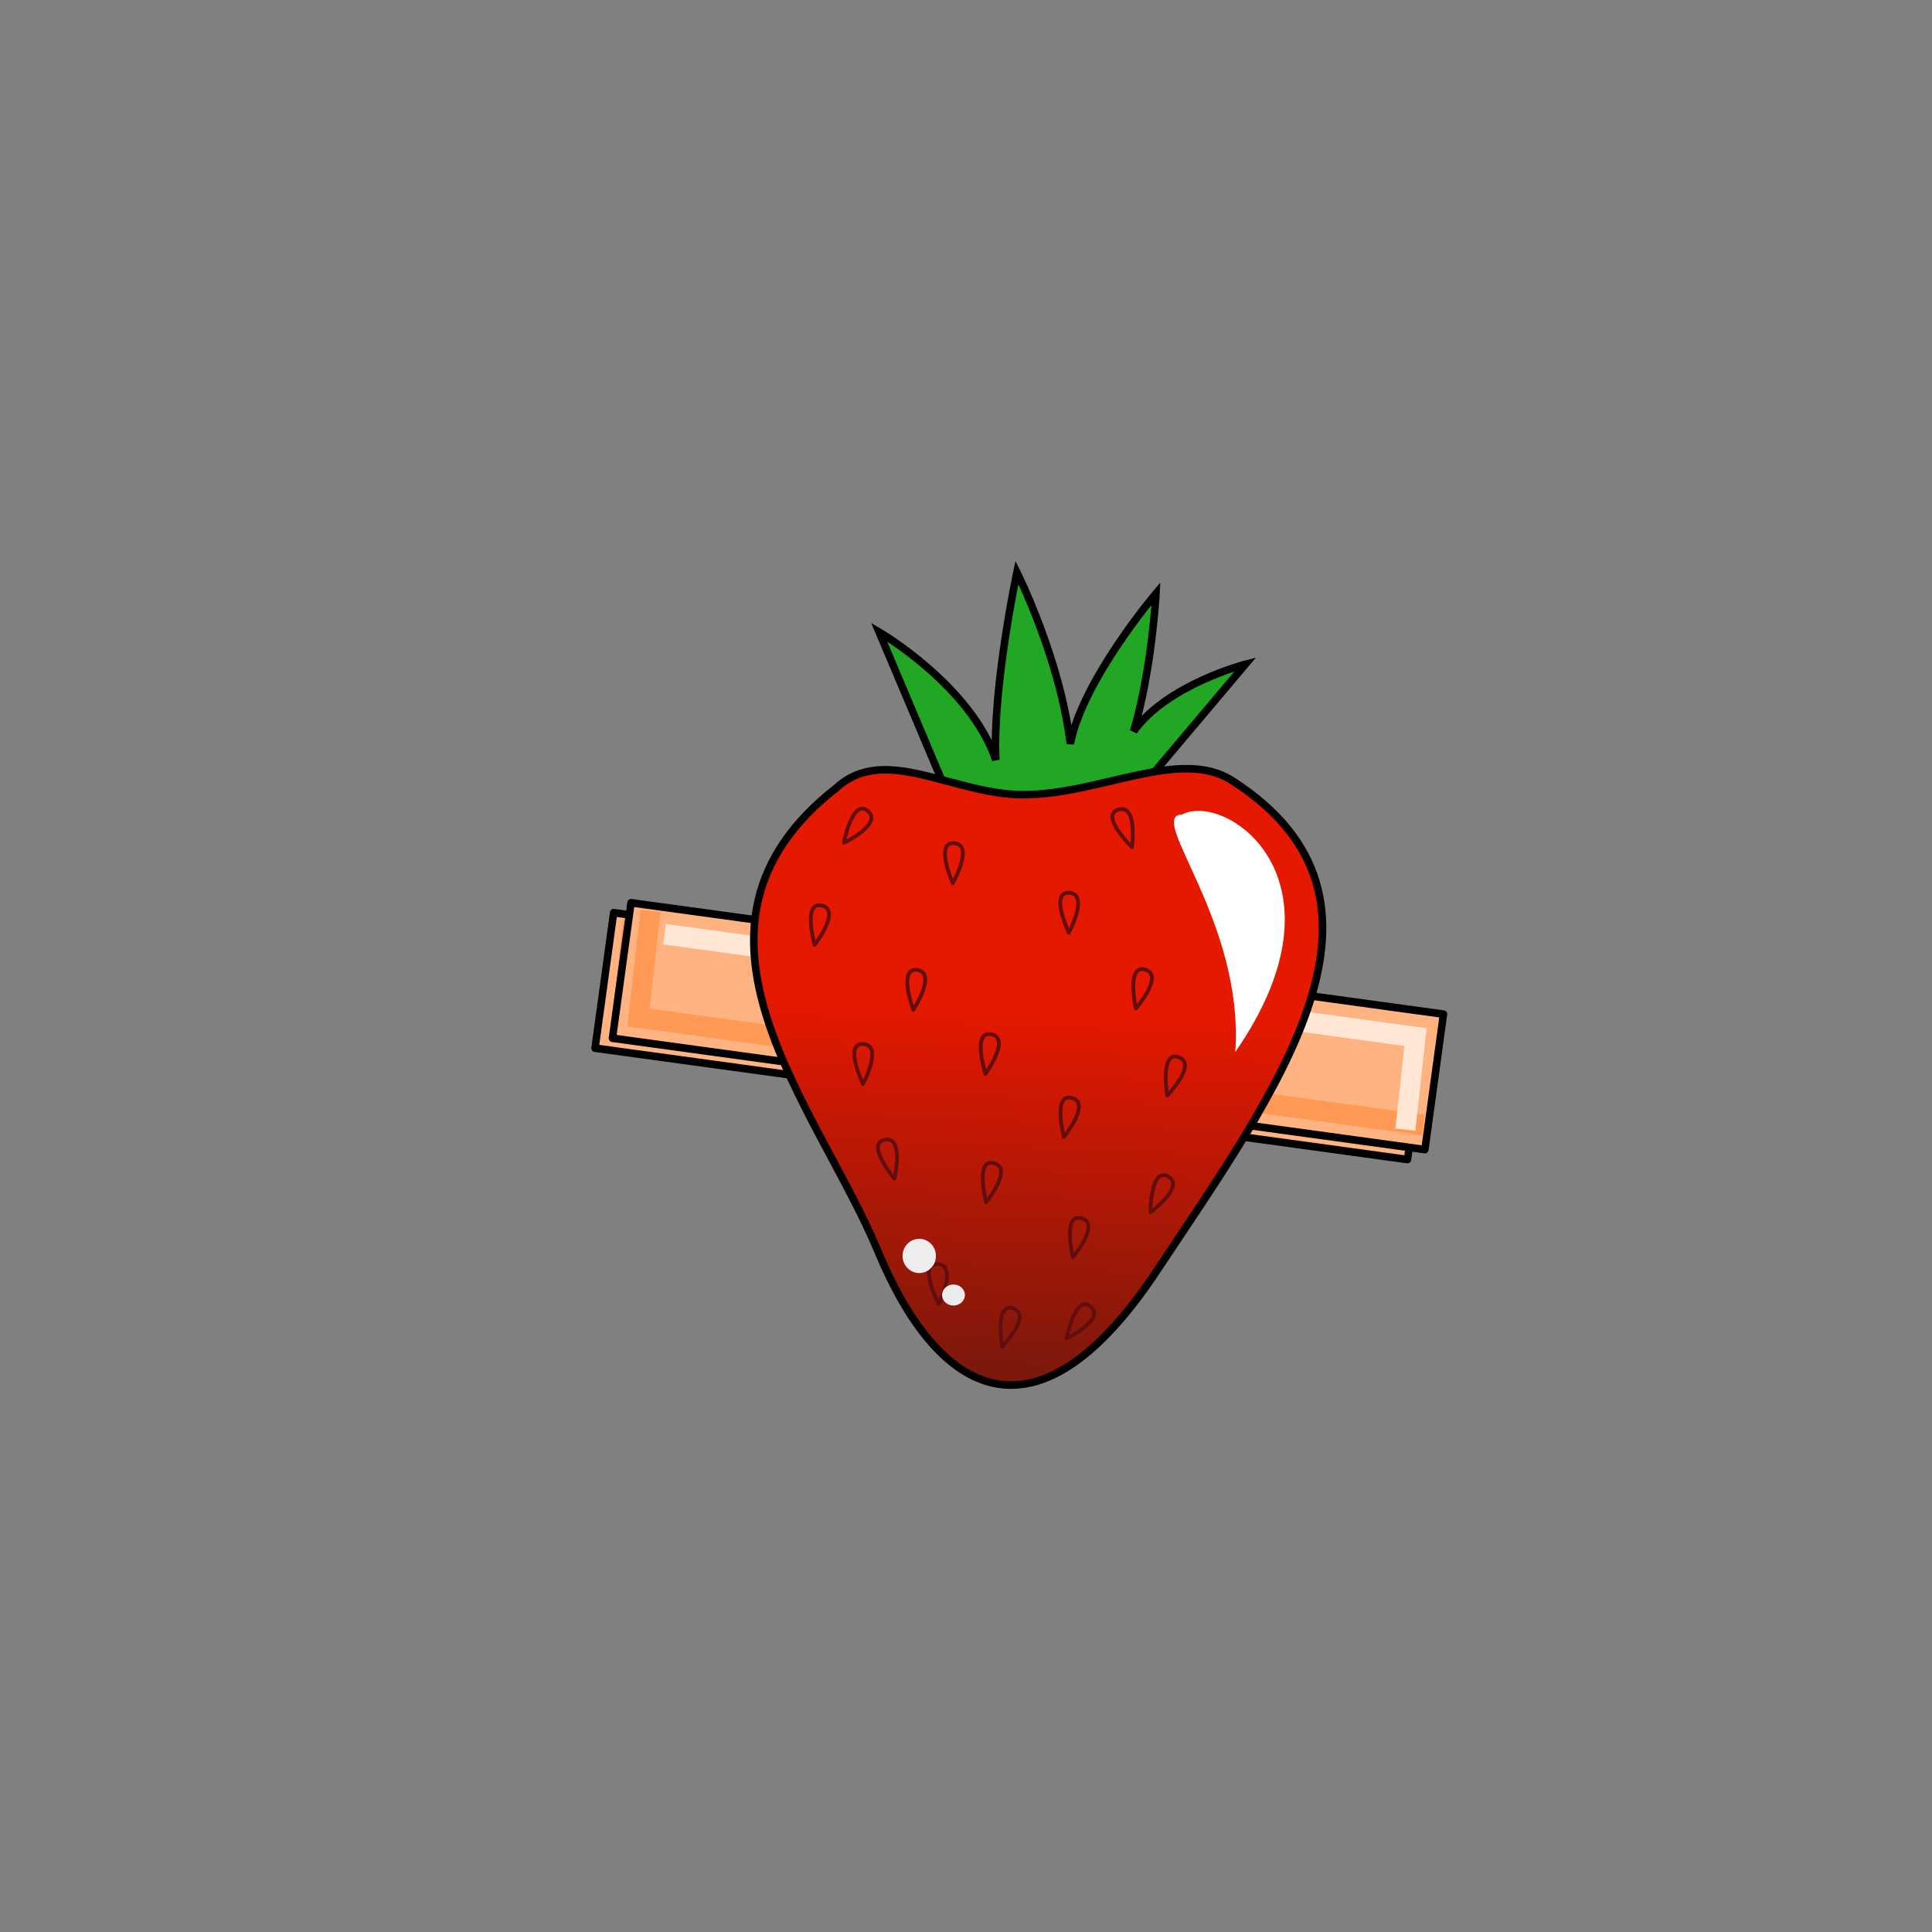 <svg xmlns="http://www.w3.org/2000/svg" xmlns:xlink="http://www.w3.org/1999/xlink" viewBox="0 0 256 256">
    <rect x="0" y="0" width="256" height="256" fill="#808080" stroke="none"/>
    <defs>
        <linearGradient id="linearGradient126">
            <stop offset="0" stop-color="#dd8d46"/>
            <stop offset="1" stop-color="#760606"/>
        </linearGradient>
        <linearGradient id="linearGradient124">
            <stop offset="0" stop-color="#e51800"/>
            <stop offset="1" stop-color="#7a180c"/>
        </linearGradient>
        <linearGradient id="innoGrad8">
            <stop offset="0" stop-color="#d5d388"/>
            <stop offset="1" stop-color="#c0be7a"/>
        </linearGradient>
        <linearGradient id="innoGrad7">
            <stop offset="0" stop-color="#d02915"/>
            <stop offset="1" stop-color="#a62111"/>
        </linearGradient>
        <linearGradient id="innoGrad6">
            <stop offset="0" stop-color="#8ea12d"/>
            <stop offset="1" stop-color="#809129"/>
        </linearGradient>
        <linearGradient id="innoGrad5">
            <stop offset="0" stop-color="#dd8d46"/>
            <stop offset="1" stop-color="#f69d4e"/>
        </linearGradient>
        <linearGradient id="innoGrad4">
            <stop offset="0" stop-color="#bb2513"/>
            <stop offset="1" stop-color="#7d190d"/>
        </linearGradient>
        <linearGradient id="innoGrad3">
            <stop offset="0" stop-color="#8a6c4e"/>
            <stop offset="1" stop-color="#ad8762"/>
        </linearGradient>
        <linearGradient id="innoGrad2">
            <stop offset="0" stop-color="#68513b"/>
            <stop offset="1" stop-color="#ad8762"/>
        </linearGradient>
        <linearGradient id="innoGrad1">
            <stop offset="0" stop-color="#453627"/>
            <stop offset="1" stop-color="#68513b"/>
        </linearGradient>
        <linearGradient id="linearGradient1944" x1="129.702" x2="92.679" y1="77.825" y2="90.072" gradientTransform="matrix(1.25 0 0 1.25 -41.974 -47.76)" gradientUnits="userSpaceOnUse" xlink:href="#linearGradient124"/>
    </defs>
    <g stroke-width=".658">
        <path fill="#ffb380" stroke="#000" stroke-linecap="round" stroke-linejoin="round" d="M97.5 123.5h72.348v11.785H97.5z" transform="matrix(1.488 .204 -.209 1.523 -37.958 -87.044)"/>
        <path fill="none" stroke="#f95" stroke-width="1.777" d="M169.424 133.212H99.526l-.23-9.243" transform="matrix(1.488 .204 -.209 1.523 -37.958 -87.044)"/>
        <path fill="none" stroke="#ffe6d5" stroke-width="1.777" d="M100.803 125.788h66.872l.228 8.018" transform="matrix(1.488 .204 -.209 1.523 -37.958 -87.044)"/>
    </g>
    <g stroke-width=".658">
        <path fill="#ffb380" stroke="#000" stroke-linecap="round" stroke-linejoin="round" d="M97.5 123.5h72.348v11.785H97.5z" transform="matrix(1.488 .204 -.209 1.523 -35.654 -88.36)"/>
        <path fill="none" stroke="#f95" stroke-width="1.777" d="M169.424 133.212H99.526l-.23-9.243" transform="matrix(1.488 .204 -.209 1.523 -35.654 -88.36)"/>
        <path fill="none" stroke="#ffe6d5" stroke-width="1.777" d="M100.803 125.788h66.872l.228 8.018" transform="matrix(1.488 .204 -.209 1.523 -35.654 -88.36)"/>
    </g>
    <g>
        <path fill="#22a725" stroke="#000" d="M124.545 102.828l-8.062-19.085s12.147 7.091 15.466 16.946c-.45-9.553 2.797-24.843 2.797-24.843s5.708 11.379 7.074 22.704c1.661-8.483 11.352-19.907 11.352-19.907s-.505 9.916-2.961 18.262c4.416-6.194 14.807-8.884 14.807-8.884l-11.517 13.655-18.097 21.717z"/>
        <path fill="url(#linearGradient1944)" stroke="#000" stroke-linecap="round" stroke-linejoin="round" stroke-miterlimit="10" d="M138.23 13.6c7.766 3.909 4.637 14.73 7.958 23.452 3.637 9.55 13.282 17.19 11.595 25.214-6.028 28.672-35.827 20.214-64.364 13.753-28.158-6.374-25.62-21.255-10.624-35.424 14.998-14.17 29.51-42.694 55.436-26.994z" transform="rotate(-69.154 190.392 78.87)"/>
        <path fill="none" stroke="#630e0e" stroke-linecap="round" stroke-linejoin="round" stroke-miterlimit="10" stroke-width=".5" d="M114.988 107.459c-2.053-1.713-3.177 4.237-3.177 4.237s5.232-2.524 3.177-4.237zm11.473 4.272c-2.664-.248-.215 5.294-.215 5.294s2.879-5.048.215-5.294zm21.748-4.462c-2.561.769 1.786 4.986 1.786 4.986s.775-5.755-1.786-4.986zm15.054 4.846c-2.673-.107.06 5.298.06 5.298s2.614-5.188-.06-5.298zm3.601 15.185c-2.604-.608-.93 5.214-.93 5.214s3.536-4.608.93-5.214zm-25.171-9.003c-2.67-.171-.065 5.296-.065 5.296s2.735-5.123.065-5.295zm-32.786 1.696c-2.6-.628-.969 5.206-.969 5.206s3.57-4.581.97-5.206zm42.843 8.484c-2.565-.76-1.238 5.153-1.238 5.153s3.802-4.391 1.238-5.153zm-37.345 9.863c-2.67-.166-.05 5.297-.05 5.297s2.72-5.133.05-5.297zm7.149-9.806c-2.644-.41-.537 5.27-.537 5.27s3.18-4.86.537-5.27zm34.628 11.55c-2.521-.896-1.51 5.077-1.51 5.077s4.03-4.183 1.51-5.077zm-24.818-3.032c-2.622-.534-.786 5.24-.786 5.24s3.407-4.706.785-5.239zm23.425 18.84c-2.332-1.312-2.357 4.744-2.357 4.744s4.688-3.43 2.357-4.744zm-12.763-10.412c-2.589-.67-1.055 5.191-1.055 5.191s3.646-4.522 1.055-5.191zm-24.793 5.547c-2.625.513 1.287 5.14 1.287 5.14s1.337-5.651-1.287-5.14zm26.078 10.398c-2.579-.714-1.145 5.171-1.145 5.171s3.723-4.458 1.145-5.171zm-11.602-7.3c-2.594-.654-1.027 5.197-1.027 5.197s3.619-4.544 1.027-5.197zm12.805 19c-2.05-1.721-3.19 4.228-3.19 4.228s5.238-2.51 3.189-4.228zm-10.252.243c-2.53-.873-1.465 5.092-1.465 5.092s3.992-4.219 1.465-5.092zm-10.014-5.865c-2.674-.07.14 5.297.14 5.297s2.535-5.226-.14-5.297z"/>
    </g>
    <path fill="#fff" d="M156.627 107.928c5.826-3.06 22.884 8.608 7.051 31.473 1.211-17.365-11.883-31.37-7.05-31.473z"/>
    <ellipse cx="121.804" cy="166.419" fill="#ededed" rx="2.21" ry="2.269"/>
    <ellipse cx="126.341" cy="171.596" fill="#ececec" rx="1.512" ry="1.396"/>
</svg>
